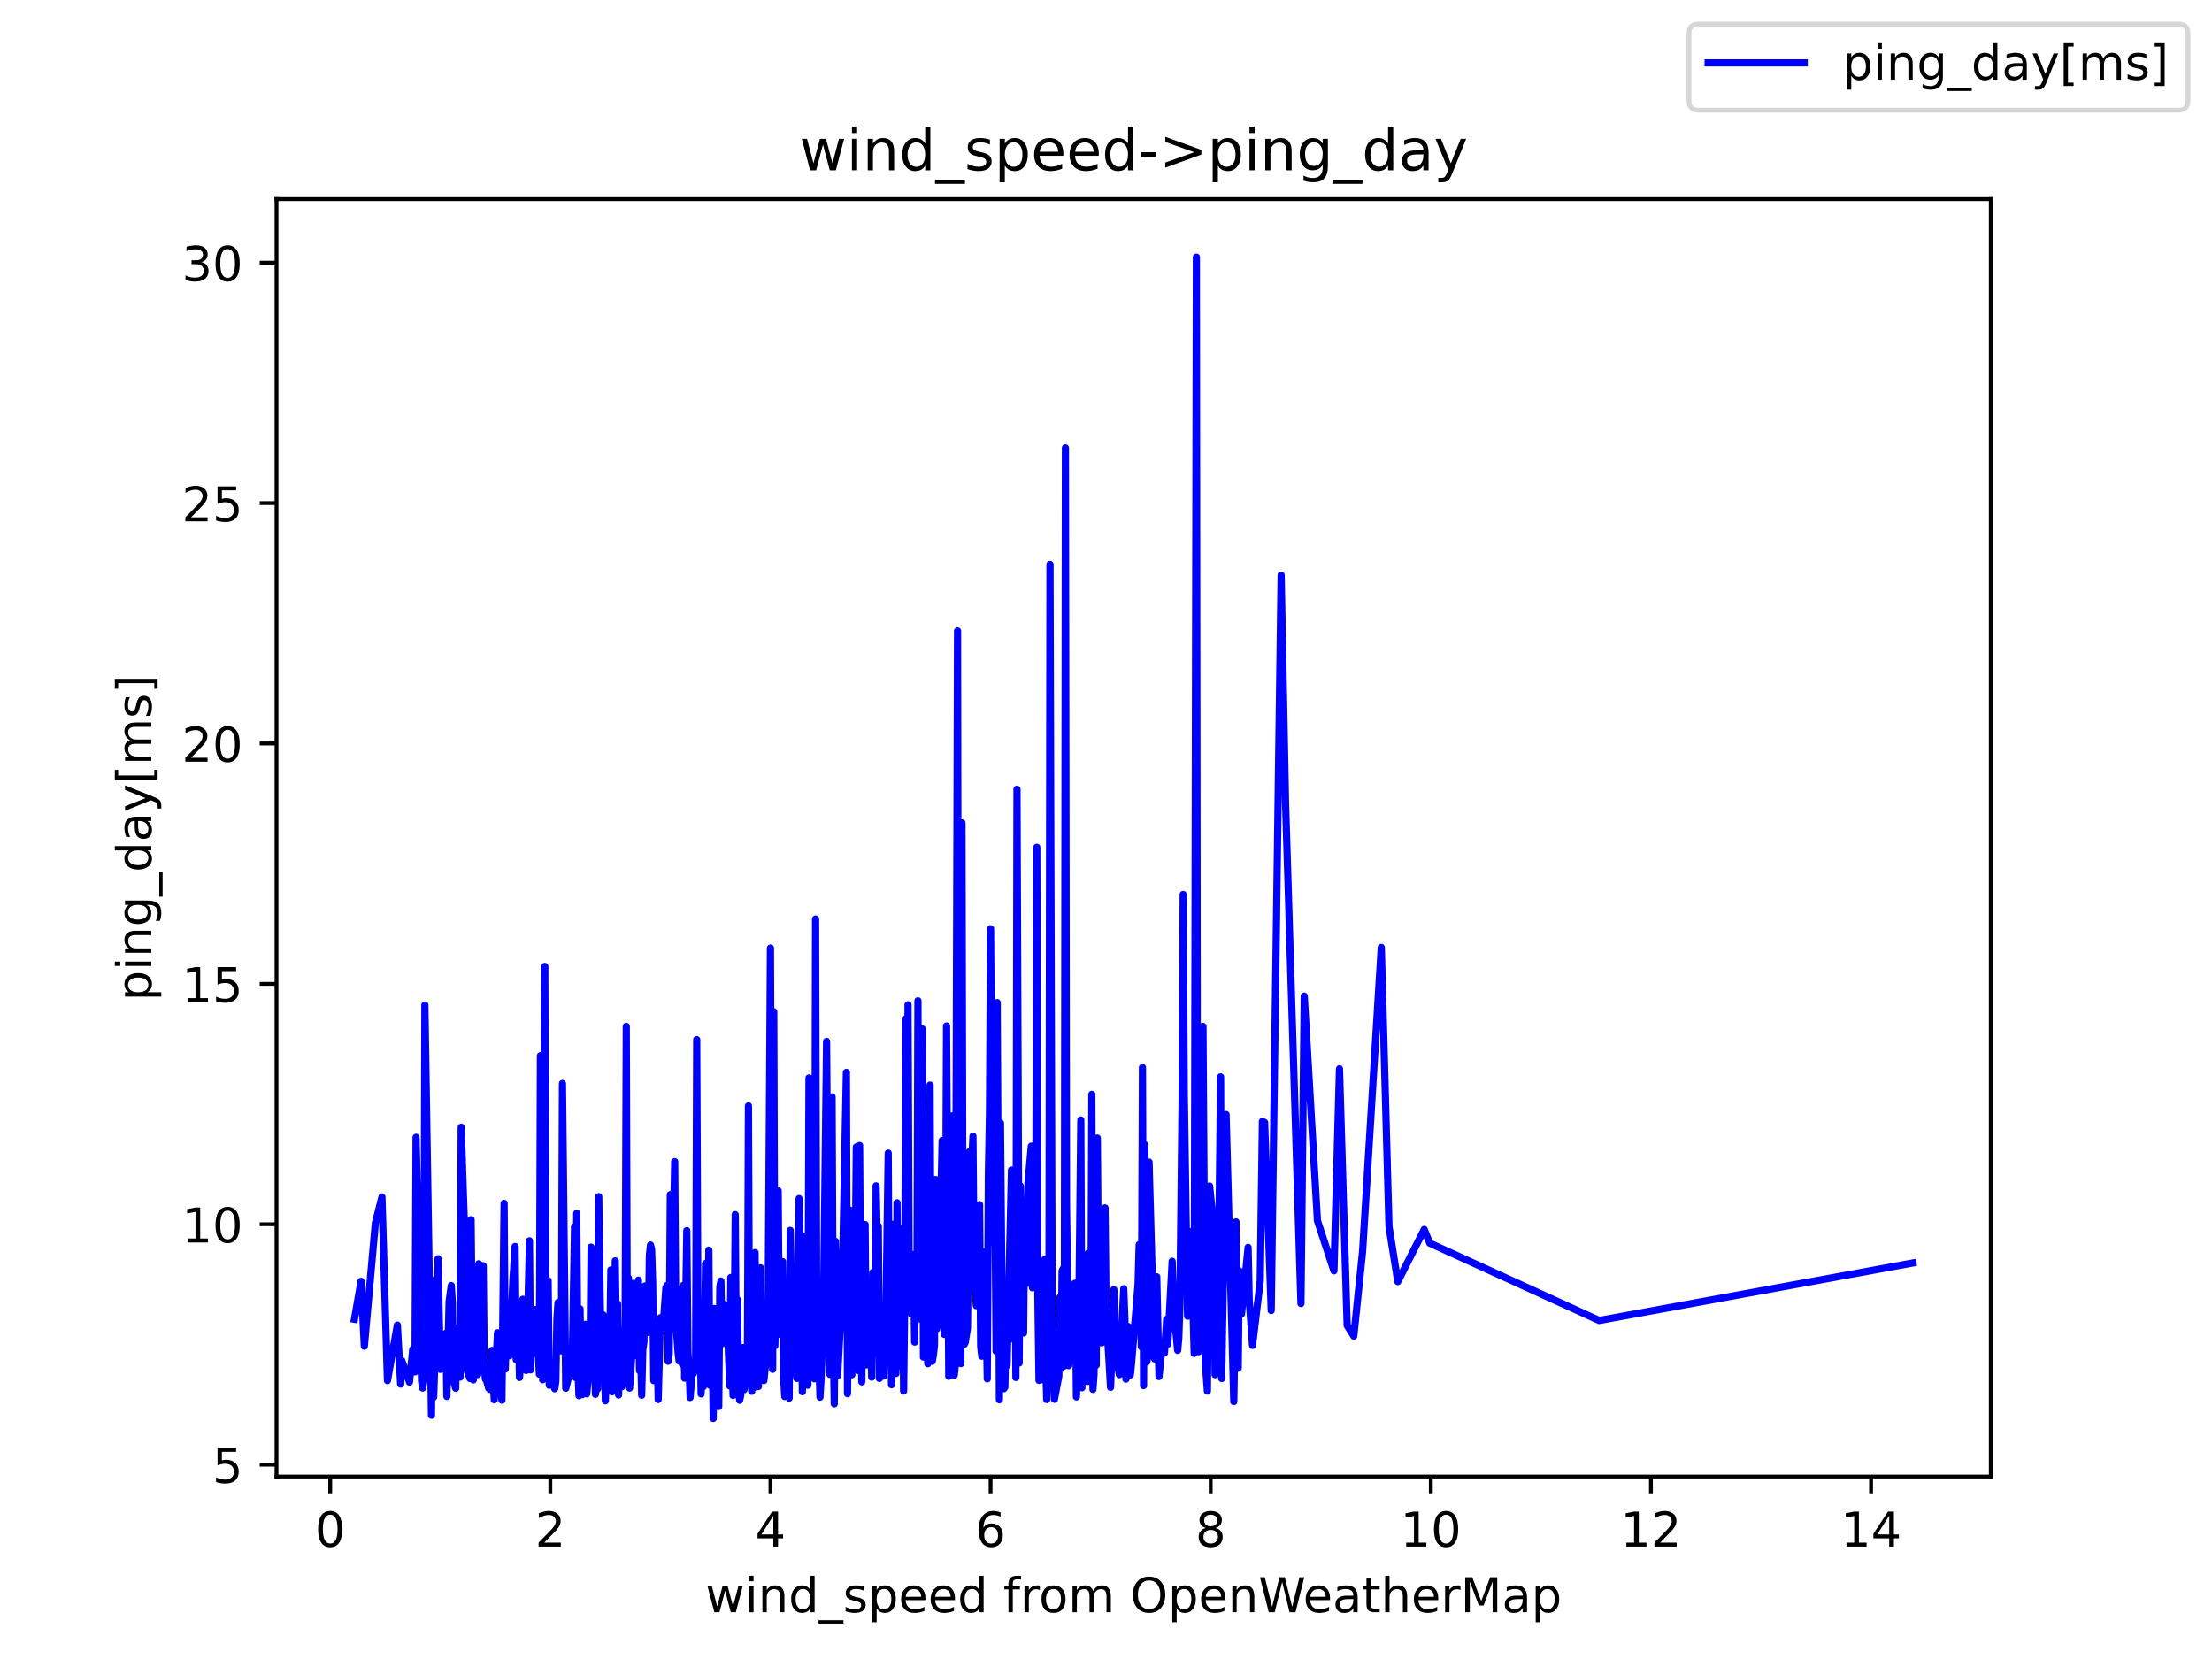 <?xml version="1.0" encoding="utf-8" standalone="no"?>
<!DOCTYPE svg PUBLIC "-//W3C//DTD SVG 1.1//EN"
  "http://www.w3.org/Graphics/SVG/1.1/DTD/svg11.dtd">
<!-- Created with matplotlib (https://matplotlib.org/) -->
<svg height="345.6pt" version="1.1" viewBox="0 0 460.8 345.6" width="460.8pt" xmlns="http://www.w3.org/2000/svg" xmlns:xlink="http://www.w3.org/1999/xlink">
 <defs>
  <style type="text/css">*{stroke-linecap:butt;stroke-linejoin:round;}</style>
 </defs>
 <g id="figure_1">
  <g id="patch_1">
   <path d="M 0 345.6 
L 460.8 345.6 
L 460.8 0 
L 0 0 
z
" style="fill:#ffffff;"/>
  </g>
  <g id="axes_1">
   <g id="patch_2">
    <path d="M 57.6 307.584 
L 414.72 307.584 
L 414.72 41.472 
L 57.6 41.472 
z
" style="fill:#ffffff;"/>
   </g>
   <g id="matplotlib.axis_1">
    <g id="xtick_1">
     <g id="line2d_1">
      <defs>
       <path d="M 0 0 
L 0 3.5 
" id="mfd8322f1b7" style="stroke:#000000;stroke-width:0.8;"/>
      </defs>
      <g>
       <use style="stroke:#000000;stroke-width:0.8;" x="68.789" xlink:href="#mfd8322f1b7" y="307.584"/>
      </g>
     </g>
     <g id="text_1">
      <!-- 0 -->
      <g transform="translate(65.607 322.182)scale(0.1 -0.1)">
       <defs>
        <path d="M 31.781 66.406 
Q 24.172 66.406 20.328 58.906 
Q 16.5 51.422 16.5 36.375 
Q 16.5 21.391 20.328 13.891 
Q 24.172 6.391 31.781 6.391 
Q 39.453 6.391 43.281 13.891 
Q 47.125 21.391 47.125 36.375 
Q 47.125 51.422 43.281 58.906 
Q 39.453 66.406 31.781 66.406 
z
M 31.781 74.219 
Q 44.047 74.219 50.516 64.516 
Q 56.984 54.828 56.984 36.375 
Q 56.984 17.969 50.516 8.266 
Q 44.047 -1.422 31.781 -1.422 
Q 19.531 -1.422 13.062 8.266 
Q 6.594 17.969 6.594 36.375 
Q 6.594 54.828 13.062 64.516 
Q 19.531 74.219 31.781 74.219 
z
" id="DejaVuSans-48"/>
       </defs>
       <use xlink:href="#DejaVuSans-48"/>
      </g>
     </g>
    </g>
    <g id="xtick_2">
     <g id="line2d_2">
      <g>
       <use style="stroke:#000000;stroke-width:0.8;" x="114.644" xlink:href="#mfd8322f1b7" y="307.584"/>
      </g>
     </g>
     <g id="text_2">
      <!-- 2 -->
      <g transform="translate(111.463 322.182)scale(0.1 -0.1)">
       <defs>
        <path d="M 19.188 8.297 
L 53.609 8.297 
L 53.609 0 
L 7.328 0 
L 7.328 8.297 
Q 12.938 14.109 22.625 23.891 
Q 32.328 33.688 34.812 36.531 
Q 39.547 41.844 41.422 45.531 
Q 43.312 49.219 43.312 52.781 
Q 43.312 58.594 39.234 62.25 
Q 35.156 65.922 28.609 65.922 
Q 23.969 65.922 18.812 64.312 
Q 13.672 62.703 7.812 59.422 
L 7.812 69.391 
Q 13.766 71.781 18.938 73 
Q 24.125 74.219 28.422 74.219 
Q 39.75 74.219 46.484 68.547 
Q 53.219 62.891 53.219 53.422 
Q 53.219 48.922 51.531 44.891 
Q 49.859 40.875 45.406 35.406 
Q 44.188 33.984 37.641 27.219 
Q 31.109 20.453 19.188 8.297 
z
" id="DejaVuSans-50"/>
       </defs>
       <use xlink:href="#DejaVuSans-50"/>
      </g>
     </g>
    </g>
    <g id="xtick_3">
     <g id="line2d_3">
      <g>
       <use style="stroke:#000000;stroke-width:0.8;" x="160.499" xlink:href="#mfd8322f1b7" y="307.584"/>
      </g>
     </g>
     <g id="text_3">
      <!-- 4 -->
      <g transform="translate(157.318 322.182)scale(0.1 -0.1)">
       <defs>
        <path d="M 37.797 64.312 
L 12.891 25.391 
L 37.797 25.391 
z
M 35.203 72.906 
L 47.609 72.906 
L 47.609 25.391 
L 58.016 25.391 
L 58.016 17.188 
L 47.609 17.188 
L 47.609 0 
L 37.797 0 
L 37.797 17.188 
L 4.891 17.188 
L 4.891 26.703 
z
" id="DejaVuSans-52"/>
       </defs>
       <use xlink:href="#DejaVuSans-52"/>
      </g>
     </g>
    </g>
    <g id="xtick_4">
     <g id="line2d_4">
      <g>
       <use style="stroke:#000000;stroke-width:0.8;" x="206.354" xlink:href="#mfd8322f1b7" y="307.584"/>
      </g>
     </g>
     <g id="text_4">
      <!-- 6 -->
      <g transform="translate(203.173 322.182)scale(0.1 -0.1)">
       <defs>
        <path d="M 33.016 40.375 
Q 26.375 40.375 22.484 35.828 
Q 18.609 31.297 18.609 23.391 
Q 18.609 15.531 22.484 10.953 
Q 26.375 6.391 33.016 6.391 
Q 39.656 6.391 43.531 10.953 
Q 47.406 15.531 47.406 23.391 
Q 47.406 31.297 43.531 35.828 
Q 39.656 40.375 33.016 40.375 
z
M 52.594 71.297 
L 52.594 62.312 
Q 48.875 64.062 45.094 64.984 
Q 41.312 65.922 37.594 65.922 
Q 27.828 65.922 22.672 59.328 
Q 17.531 52.734 16.797 39.406 
Q 19.672 43.656 24.016 45.922 
Q 28.375 48.188 33.594 48.188 
Q 44.578 48.188 50.953 41.516 
Q 57.328 34.859 57.328 23.391 
Q 57.328 12.156 50.688 5.359 
Q 44.047 -1.422 33.016 -1.422 
Q 20.359 -1.422 13.672 8.266 
Q 6.984 17.969 6.984 36.375 
Q 6.984 53.656 15.188 63.938 
Q 23.391 74.219 37.203 74.219 
Q 40.922 74.219 44.703 73.484 
Q 48.484 72.75 52.594 71.297 
z
" id="DejaVuSans-54"/>
       </defs>
       <use xlink:href="#DejaVuSans-54"/>
      </g>
     </g>
    </g>
    <g id="xtick_5">
     <g id="line2d_5">
      <g>
       <use style="stroke:#000000;stroke-width:0.8;" x="252.209" xlink:href="#mfd8322f1b7" y="307.584"/>
      </g>
     </g>
     <g id="text_5">
      <!-- 8 -->
      <g transform="translate(249.028 322.182)scale(0.1 -0.1)">
       <defs>
        <path d="M 31.781 34.625 
Q 24.75 34.625 20.719 30.859 
Q 16.703 27.094 16.703 20.516 
Q 16.703 13.922 20.719 10.156 
Q 24.75 6.391 31.781 6.391 
Q 38.812 6.391 42.859 10.172 
Q 46.922 13.969 46.922 20.516 
Q 46.922 27.094 42.891 30.859 
Q 38.875 34.625 31.781 34.625 
z
M 21.922 38.812 
Q 15.578 40.375 12.031 44.719 
Q 8.5 49.078 8.5 55.328 
Q 8.5 64.062 14.719 69.141 
Q 20.953 74.219 31.781 74.219 
Q 42.672 74.219 48.875 69.141 
Q 55.078 64.062 55.078 55.328 
Q 55.078 49.078 51.531 44.719 
Q 48 40.375 41.703 38.812 
Q 48.828 37.156 52.797 32.312 
Q 56.781 27.484 56.781 20.516 
Q 56.781 9.906 50.312 4.234 
Q 43.844 -1.422 31.781 -1.422 
Q 19.734 -1.422 13.25 4.234 
Q 6.781 9.906 6.781 20.516 
Q 6.781 27.484 10.781 32.312 
Q 14.797 37.156 21.922 38.812 
z
M 18.312 54.391 
Q 18.312 48.734 21.844 45.562 
Q 25.391 42.391 31.781 42.391 
Q 38.141 42.391 41.719 45.562 
Q 45.312 48.734 45.312 54.391 
Q 45.312 60.062 41.719 63.234 
Q 38.141 66.406 31.781 66.406 
Q 25.391 66.406 21.844 63.234 
Q 18.312 60.062 18.312 54.391 
z
" id="DejaVuSans-56"/>
       </defs>
       <use xlink:href="#DejaVuSans-56"/>
      </g>
     </g>
    </g>
    <g id="xtick_6">
     <g id="line2d_6">
      <g>
       <use style="stroke:#000000;stroke-width:0.8;" x="298.064" xlink:href="#mfd8322f1b7" y="307.584"/>
      </g>
     </g>
     <g id="text_6">
      <!-- 10 -->
      <g transform="translate(291.702 322.182)scale(0.1 -0.1)">
       <defs>
        <path d="M 12.406 8.297 
L 28.516 8.297 
L 28.516 63.922 
L 10.984 60.406 
L 10.984 69.391 
L 28.422 72.906 
L 38.281 72.906 
L 38.281 8.297 
L 54.391 8.297 
L 54.391 0 
L 12.406 0 
z
" id="DejaVuSans-49"/>
       </defs>
       <use xlink:href="#DejaVuSans-49"/>
       <use x="63.623" xlink:href="#DejaVuSans-48"/>
      </g>
     </g>
    </g>
    <g id="xtick_7">
     <g id="line2d_7">
      <g>
       <use style="stroke:#000000;stroke-width:0.8;" x="343.92" xlink:href="#mfd8322f1b7" y="307.584"/>
      </g>
     </g>
     <g id="text_7">
      <!-- 12 -->
      <g transform="translate(337.557 322.182)scale(0.1 -0.1)">
       <use xlink:href="#DejaVuSans-49"/>
       <use x="63.623" xlink:href="#DejaVuSans-50"/>
      </g>
     </g>
    </g>
    <g id="xtick_8">
     <g id="line2d_8">
      <g>
       <use style="stroke:#000000;stroke-width:0.8;" x="389.775" xlink:href="#mfd8322f1b7" y="307.584"/>
      </g>
     </g>
     <g id="text_8">
      <!-- 14 -->
      <g transform="translate(383.412 322.182)scale(0.1 -0.1)">
       <use xlink:href="#DejaVuSans-49"/>
       <use x="63.623" xlink:href="#DejaVuSans-52"/>
      </g>
     </g>
    </g>
    <g id="text_9">
     <!-- wind_speed from OpenWeatherMap -->
     <g transform="translate(146.962 335.861)scale(0.1 -0.1)">
      <defs>
       <path d="M 4.203 54.688 
L 13.188 54.688 
L 24.422 12.016 
L 35.594 54.688 
L 46.188 54.688 
L 57.422 12.016 
L 68.609 54.688 
L 77.594 54.688 
L 63.281 0 
L 52.688 0 
L 40.922 44.828 
L 29.109 0 
L 18.5 0 
z
" id="DejaVuSans-119"/>
       <path d="M 9.422 54.688 
L 18.406 54.688 
L 18.406 0 
L 9.422 0 
z
M 9.422 75.984 
L 18.406 75.984 
L 18.406 64.594 
L 9.422 64.594 
z
" id="DejaVuSans-105"/>
       <path d="M 54.891 33.016 
L 54.891 0 
L 45.906 0 
L 45.906 32.719 
Q 45.906 40.484 42.875 44.328 
Q 39.844 48.188 33.797 48.188 
Q 26.516 48.188 22.312 43.547 
Q 18.109 38.922 18.109 30.906 
L 18.109 0 
L 9.078 0 
L 9.078 54.688 
L 18.109 54.688 
L 18.109 46.188 
Q 21.344 51.125 25.703 53.562 
Q 30.078 56 35.797 56 
Q 45.219 56 50.047 50.172 
Q 54.891 44.344 54.891 33.016 
z
" id="DejaVuSans-110"/>
       <path d="M 45.406 46.391 
L 45.406 75.984 
L 54.391 75.984 
L 54.391 0 
L 45.406 0 
L 45.406 8.203 
Q 42.578 3.328 38.25 0.953 
Q 33.938 -1.422 27.875 -1.422 
Q 17.969 -1.422 11.734 6.484 
Q 5.516 14.406 5.516 27.297 
Q 5.516 40.188 11.734 48.094 
Q 17.969 56 27.875 56 
Q 33.938 56 38.25 53.625 
Q 42.578 51.266 45.406 46.391 
z
M 14.797 27.297 
Q 14.797 17.391 18.875 11.75 
Q 22.953 6.109 30.078 6.109 
Q 37.203 6.109 41.297 11.75 
Q 45.406 17.391 45.406 27.297 
Q 45.406 37.203 41.297 42.844 
Q 37.203 48.484 30.078 48.484 
Q 22.953 48.484 18.875 42.844 
Q 14.797 37.203 14.797 27.297 
z
" id="DejaVuSans-100"/>
       <path d="M 50.984 -16.609 
L 50.984 -23.578 
L -0.984 -23.578 
L -0.984 -16.609 
z
" id="DejaVuSans-95"/>
       <path d="M 44.281 53.078 
L 44.281 44.578 
Q 40.484 46.531 36.375 47.5 
Q 32.281 48.484 27.875 48.484 
Q 21.188 48.484 17.844 46.438 
Q 14.5 44.391 14.5 40.281 
Q 14.5 37.156 16.891 35.375 
Q 19.281 33.594 26.516 31.984 
L 29.594 31.297 
Q 39.156 29.25 43.188 25.516 
Q 47.219 21.781 47.219 15.094 
Q 47.219 7.469 41.188 3.016 
Q 35.156 -1.422 24.609 -1.422 
Q 20.219 -1.422 15.453 -0.562 
Q 10.688 0.297 5.422 2 
L 5.422 11.281 
Q 10.406 8.688 15.234 7.391 
Q 20.062 6.109 24.812 6.109 
Q 31.156 6.109 34.562 8.281 
Q 37.984 10.453 37.984 14.406 
Q 37.984 18.062 35.516 20.016 
Q 33.062 21.969 24.703 23.781 
L 21.578 24.516 
Q 13.234 26.266 9.516 29.906 
Q 5.812 33.547 5.812 39.891 
Q 5.812 47.609 11.281 51.797 
Q 16.75 56 26.812 56 
Q 31.781 56 36.172 55.266 
Q 40.578 54.547 44.281 53.078 
z
" id="DejaVuSans-115"/>
       <path d="M 18.109 8.203 
L 18.109 -20.797 
L 9.078 -20.797 
L 9.078 54.688 
L 18.109 54.688 
L 18.109 46.391 
Q 20.953 51.266 25.266 53.625 
Q 29.594 56 35.594 56 
Q 45.562 56 51.781 48.094 
Q 58.016 40.188 58.016 27.297 
Q 58.016 14.406 51.781 6.484 
Q 45.562 -1.422 35.594 -1.422 
Q 29.594 -1.422 25.266 0.953 
Q 20.953 3.328 18.109 8.203 
z
M 48.688 27.297 
Q 48.688 37.203 44.609 42.844 
Q 40.531 48.484 33.406 48.484 
Q 26.266 48.484 22.188 42.844 
Q 18.109 37.203 18.109 27.297 
Q 18.109 17.391 22.188 11.75 
Q 26.266 6.109 33.406 6.109 
Q 40.531 6.109 44.609 11.75 
Q 48.688 17.391 48.688 27.297 
z
" id="DejaVuSans-112"/>
       <path d="M 56.203 29.594 
L 56.203 25.203 
L 14.891 25.203 
Q 15.484 15.922 20.484 11.062 
Q 25.484 6.203 34.422 6.203 
Q 39.594 6.203 44.453 7.469 
Q 49.312 8.734 54.109 11.281 
L 54.109 2.781 
Q 49.266 0.734 44.188 -0.344 
Q 39.109 -1.422 33.891 -1.422 
Q 20.797 -1.422 13.156 6.188 
Q 5.516 13.812 5.516 26.812 
Q 5.516 40.234 12.766 48.109 
Q 20.016 56 32.328 56 
Q 43.359 56 49.781 48.891 
Q 56.203 41.797 56.203 29.594 
z
M 47.219 32.234 
Q 47.125 39.594 43.094 43.984 
Q 39.062 48.391 32.422 48.391 
Q 24.906 48.391 20.391 44.141 
Q 15.875 39.891 15.188 32.172 
z
" id="DejaVuSans-101"/>
       <path id="DejaVuSans-32"/>
       <path d="M 37.109 75.984 
L 37.109 68.5 
L 28.516 68.5 
Q 23.688 68.5 21.797 66.547 
Q 19.922 64.594 19.922 59.516 
L 19.922 54.688 
L 34.719 54.688 
L 34.719 47.703 
L 19.922 47.703 
L 19.922 0 
L 10.891 0 
L 10.891 47.703 
L 2.297 47.703 
L 2.297 54.688 
L 10.891 54.688 
L 10.891 58.5 
Q 10.891 67.625 15.141 71.797 
Q 19.391 75.984 28.609 75.984 
z
" id="DejaVuSans-102"/>
       <path d="M 41.109 46.297 
Q 39.594 47.172 37.812 47.578 
Q 36.031 48 33.891 48 
Q 26.266 48 22.188 43.047 
Q 18.109 38.094 18.109 28.812 
L 18.109 0 
L 9.078 0 
L 9.078 54.688 
L 18.109 54.688 
L 18.109 46.188 
Q 20.953 51.172 25.484 53.578 
Q 30.031 56 36.531 56 
Q 37.453 56 38.578 55.875 
Q 39.703 55.766 41.062 55.516 
z
" id="DejaVuSans-114"/>
       <path d="M 30.609 48.391 
Q 23.391 48.391 19.188 42.75 
Q 14.984 37.109 14.984 27.297 
Q 14.984 17.484 19.156 11.844 
Q 23.344 6.203 30.609 6.203 
Q 37.797 6.203 41.984 11.859 
Q 46.188 17.531 46.188 27.297 
Q 46.188 37.016 41.984 42.703 
Q 37.797 48.391 30.609 48.391 
z
M 30.609 56 
Q 42.328 56 49.016 48.375 
Q 55.719 40.766 55.719 27.297 
Q 55.719 13.875 49.016 6.219 
Q 42.328 -1.422 30.609 -1.422 
Q 18.844 -1.422 12.172 6.219 
Q 5.516 13.875 5.516 27.297 
Q 5.516 40.766 12.172 48.375 
Q 18.844 56 30.609 56 
z
" id="DejaVuSans-111"/>
       <path d="M 52 44.188 
Q 55.375 50.25 60.062 53.125 
Q 64.75 56 71.094 56 
Q 79.641 56 84.281 50.016 
Q 88.922 44.047 88.922 33.016 
L 88.922 0 
L 79.891 0 
L 79.891 32.719 
Q 79.891 40.578 77.094 44.375 
Q 74.312 48.188 68.609 48.188 
Q 61.625 48.188 57.562 43.547 
Q 53.516 38.922 53.516 30.906 
L 53.516 0 
L 44.484 0 
L 44.484 32.719 
Q 44.484 40.625 41.703 44.406 
Q 38.922 48.188 33.109 48.188 
Q 26.219 48.188 22.156 43.531 
Q 18.109 38.875 18.109 30.906 
L 18.109 0 
L 9.078 0 
L 9.078 54.688 
L 18.109 54.688 
L 18.109 46.188 
Q 21.188 51.219 25.484 53.609 
Q 29.781 56 35.688 56 
Q 41.656 56 45.828 52.969 
Q 50 49.953 52 44.188 
z
" id="DejaVuSans-109"/>
       <path d="M 39.406 66.219 
Q 28.656 66.219 22.328 58.203 
Q 16.016 50.203 16.016 36.375 
Q 16.016 22.609 22.328 14.594 
Q 28.656 6.594 39.406 6.594 
Q 50.141 6.594 56.422 14.594 
Q 62.703 22.609 62.703 36.375 
Q 62.703 50.203 56.422 58.203 
Q 50.141 66.219 39.406 66.219 
z
M 39.406 74.219 
Q 54.734 74.219 63.906 63.938 
Q 73.094 53.656 73.094 36.375 
Q 73.094 19.141 63.906 8.859 
Q 54.734 -1.422 39.406 -1.422 
Q 24.031 -1.422 14.812 8.828 
Q 5.609 19.094 5.609 36.375 
Q 5.609 53.656 14.812 63.938 
Q 24.031 74.219 39.406 74.219 
z
" id="DejaVuSans-79"/>
       <path d="M 3.328 72.906 
L 13.281 72.906 
L 28.609 11.281 
L 43.891 72.906 
L 54.984 72.906 
L 70.312 11.281 
L 85.594 72.906 
L 95.609 72.906 
L 77.297 0 
L 64.891 0 
L 49.516 63.281 
L 33.984 0 
L 21.578 0 
z
" id="DejaVuSans-87"/>
       <path d="M 34.281 27.484 
Q 23.391 27.484 19.188 25 
Q 14.984 22.516 14.984 16.5 
Q 14.984 11.719 18.141 8.906 
Q 21.297 6.109 26.703 6.109 
Q 34.188 6.109 38.703 11.406 
Q 43.219 16.703 43.219 25.484 
L 43.219 27.484 
z
M 52.203 31.203 
L 52.203 0 
L 43.219 0 
L 43.219 8.297 
Q 40.141 3.328 35.547 0.953 
Q 30.953 -1.422 24.312 -1.422 
Q 15.922 -1.422 10.953 3.297 
Q 6 8.016 6 15.922 
Q 6 25.141 12.172 29.828 
Q 18.359 34.516 30.609 34.516 
L 43.219 34.516 
L 43.219 35.406 
Q 43.219 41.609 39.141 45 
Q 35.062 48.391 27.688 48.391 
Q 23 48.391 18.547 47.266 
Q 14.109 46.141 10.016 43.891 
L 10.016 52.203 
Q 14.938 54.109 19.578 55.047 
Q 24.219 56 28.609 56 
Q 40.484 56 46.344 49.844 
Q 52.203 43.703 52.203 31.203 
z
" id="DejaVuSans-97"/>
       <path d="M 18.312 70.219 
L 18.312 54.688 
L 36.812 54.688 
L 36.812 47.703 
L 18.312 47.703 
L 18.312 18.016 
Q 18.312 11.328 20.141 9.422 
Q 21.969 7.516 27.594 7.516 
L 36.812 7.516 
L 36.812 0 
L 27.594 0 
Q 17.188 0 13.234 3.875 
Q 9.281 7.766 9.281 18.016 
L 9.281 47.703 
L 2.688 47.703 
L 2.688 54.688 
L 9.281 54.688 
L 9.281 70.219 
z
" id="DejaVuSans-116"/>
       <path d="M 54.891 33.016 
L 54.891 0 
L 45.906 0 
L 45.906 32.719 
Q 45.906 40.484 42.875 44.328 
Q 39.844 48.188 33.797 48.188 
Q 26.516 48.188 22.312 43.547 
Q 18.109 38.922 18.109 30.906 
L 18.109 0 
L 9.078 0 
L 9.078 75.984 
L 18.109 75.984 
L 18.109 46.188 
Q 21.344 51.125 25.703 53.562 
Q 30.078 56 35.797 56 
Q 45.219 56 50.047 50.172 
Q 54.891 44.344 54.891 33.016 
z
" id="DejaVuSans-104"/>
       <path d="M 9.812 72.906 
L 24.516 72.906 
L 43.109 23.297 
L 61.812 72.906 
L 76.516 72.906 
L 76.516 0 
L 66.891 0 
L 66.891 64.016 
L 48.094 14.016 
L 38.188 14.016 
L 19.391 64.016 
L 19.391 0 
L 9.812 0 
z
" id="DejaVuSans-77"/>
      </defs>
      <use xlink:href="#DejaVuSans-119"/>
      <use x="81.787" xlink:href="#DejaVuSans-105"/>
      <use x="109.57" xlink:href="#DejaVuSans-110"/>
      <use x="172.949" xlink:href="#DejaVuSans-100"/>
      <use x="236.426" xlink:href="#DejaVuSans-95"/>
      <use x="286.426" xlink:href="#DejaVuSans-115"/>
      <use x="338.525" xlink:href="#DejaVuSans-112"/>
      <use x="402.002" xlink:href="#DejaVuSans-101"/>
      <use x="463.525" xlink:href="#DejaVuSans-101"/>
      <use x="525.049" xlink:href="#DejaVuSans-100"/>
      <use x="588.525" xlink:href="#DejaVuSans-32"/>
      <use x="620.312" xlink:href="#DejaVuSans-102"/>
      <use x="655.518" xlink:href="#DejaVuSans-114"/>
      <use x="694.381" xlink:href="#DejaVuSans-111"/>
      <use x="755.562" xlink:href="#DejaVuSans-109"/>
      <use x="852.975" xlink:href="#DejaVuSans-32"/>
      <use x="884.762" xlink:href="#DejaVuSans-79"/>
      <use x="963.473" xlink:href="#DejaVuSans-112"/>
      <use x="1026.949" xlink:href="#DejaVuSans-101"/>
      <use x="1088.473" xlink:href="#DejaVuSans-110"/>
      <use x="1151.852" xlink:href="#DejaVuSans-87"/>
      <use x="1244.854" xlink:href="#DejaVuSans-101"/>
      <use x="1306.377" xlink:href="#DejaVuSans-97"/>
      <use x="1367.656" xlink:href="#DejaVuSans-116"/>
      <use x="1406.865" xlink:href="#DejaVuSans-104"/>
      <use x="1470.244" xlink:href="#DejaVuSans-101"/>
      <use x="1531.768" xlink:href="#DejaVuSans-114"/>
      <use x="1572.881" xlink:href="#DejaVuSans-77"/>
      <use x="1659.16" xlink:href="#DejaVuSans-97"/>
      <use x="1720.439" xlink:href="#DejaVuSans-112"/>
     </g>
    </g>
   </g>
   <g id="matplotlib.axis_2">
    <g id="ytick_1">
     <g id="line2d_9">
      <defs>
       <path d="M 0 0 
L -3.5 0 
" id="m345a7d97a6" style="stroke:#000000;stroke-width:0.8;"/>
      </defs>
      <g>
       <use style="stroke:#000000;stroke-width:0.8;" x="57.6" xlink:href="#m345a7d97a6" y="305.111"/>
      </g>
     </g>
     <g id="text_10">
      <!-- 5 -->
      <g transform="translate(44.237 308.91)scale(0.1 -0.1)">
       <defs>
        <path d="M 10.797 72.906 
L 49.516 72.906 
L 49.516 64.594 
L 19.828 64.594 
L 19.828 46.734 
Q 21.969 47.469 24.109 47.828 
Q 26.266 48.188 28.422 48.188 
Q 40.625 48.188 47.75 41.5 
Q 54.891 34.812 54.891 23.391 
Q 54.891 11.625 47.562 5.094 
Q 40.234 -1.422 26.906 -1.422 
Q 22.312 -1.422 17.547 -0.641 
Q 12.797 0.141 7.719 1.703 
L 7.719 11.625 
Q 12.109 9.234 16.797 8.062 
Q 21.484 6.891 26.703 6.891 
Q 35.156 6.891 40.078 11.328 
Q 45.016 15.766 45.016 23.391 
Q 45.016 31 40.078 35.438 
Q 35.156 39.891 26.703 39.891 
Q 22.75 39.891 18.812 39.016 
Q 14.891 38.141 10.797 36.281 
z
" id="DejaVuSans-53"/>
       </defs>
       <use xlink:href="#DejaVuSans-53"/>
      </g>
     </g>
    </g>
    <g id="ytick_2">
     <g id="line2d_10">
      <g>
       <use style="stroke:#000000;stroke-width:0.8;" x="57.6" xlink:href="#m345a7d97a6" y="255.034"/>
      </g>
     </g>
     <g id="text_11">
      <!-- 10 -->
      <g transform="translate(37.875 258.833)scale(0.1 -0.1)">
       <use xlink:href="#DejaVuSans-49"/>
       <use x="63.623" xlink:href="#DejaVuSans-48"/>
      </g>
     </g>
    </g>
    <g id="ytick_3">
     <g id="line2d_11">
      <g>
       <use style="stroke:#000000;stroke-width:0.8;" x="57.6" xlink:href="#m345a7d97a6" y="204.956"/>
      </g>
     </g>
     <g id="text_12">
      <!-- 15 -->
      <g transform="translate(37.875 208.755)scale(0.1 -0.1)">
       <use xlink:href="#DejaVuSans-49"/>
       <use x="63.623" xlink:href="#DejaVuSans-53"/>
      </g>
     </g>
    </g>
    <g id="ytick_4">
     <g id="line2d_12">
      <g>
       <use style="stroke:#000000;stroke-width:0.8;" x="57.6" xlink:href="#m345a7d97a6" y="154.878"/>
      </g>
     </g>
     <g id="text_13">
      <!-- 20 -->
      <g transform="translate(37.875 158.678)scale(0.1 -0.1)">
       <use xlink:href="#DejaVuSans-50"/>
       <use x="63.623" xlink:href="#DejaVuSans-48"/>
      </g>
     </g>
    </g>
    <g id="ytick_5">
     <g id="line2d_13">
      <g>
       <use style="stroke:#000000;stroke-width:0.8;" x="57.6" xlink:href="#m345a7d97a6" y="104.801"/>
      </g>
     </g>
     <g id="text_14">
      <!-- 25 -->
      <g transform="translate(37.875 108.6)scale(0.1 -0.1)">
       <use xlink:href="#DejaVuSans-50"/>
       <use x="63.623" xlink:href="#DejaVuSans-53"/>
      </g>
     </g>
    </g>
    <g id="ytick_6">
     <g id="line2d_14">
      <g>
       <use style="stroke:#000000;stroke-width:0.8;" x="57.6" xlink:href="#m345a7d97a6" y="54.723"/>
      </g>
     </g>
     <g id="text_15">
      <!-- 30 -->
      <g transform="translate(37.875 58.522)scale(0.1 -0.1)">
       <defs>
        <path d="M 40.578 39.312 
Q 47.656 37.797 51.625 33 
Q 55.609 28.219 55.609 21.188 
Q 55.609 10.406 48.188 4.484 
Q 40.766 -1.422 27.094 -1.422 
Q 22.516 -1.422 17.656 -0.516 
Q 12.797 0.391 7.625 2.203 
L 7.625 11.719 
Q 11.719 9.328 16.594 8.109 
Q 21.484 6.891 26.812 6.891 
Q 36.078 6.891 40.938 10.547 
Q 45.797 14.203 45.797 21.188 
Q 45.797 27.641 41.281 31.266 
Q 36.766 34.906 28.719 34.906 
L 20.219 34.906 
L 20.219 43.016 
L 29.109 43.016 
Q 36.375 43.016 40.234 45.922 
Q 44.094 48.828 44.094 54.297 
Q 44.094 59.906 40.109 62.906 
Q 36.141 65.922 28.719 65.922 
Q 24.656 65.922 20.016 65.031 
Q 15.375 64.156 9.812 62.312 
L 9.812 71.094 
Q 15.438 72.656 20.344 73.438 
Q 25.25 74.219 29.594 74.219 
Q 40.828 74.219 47.359 69.109 
Q 53.906 64.016 53.906 55.328 
Q 53.906 49.266 50.438 45.094 
Q 46.969 40.922 40.578 39.312 
z
" id="DejaVuSans-51"/>
       </defs>
       <use xlink:href="#DejaVuSans-51"/>
       <use x="63.623" xlink:href="#DejaVuSans-48"/>
      </g>
     </g>
    </g>
    <g id="text_16">
     <!-- ping_day[ms] -->
     <g transform="translate(31.517 208.508)rotate(-90)scale(0.1 -0.1)">
      <defs>
       <path d="M 45.406 27.984 
Q 45.406 37.75 41.375 43.109 
Q 37.359 48.484 30.078 48.484 
Q 22.859 48.484 18.828 43.109 
Q 14.797 37.75 14.797 27.984 
Q 14.797 18.266 18.828 12.891 
Q 22.859 7.516 30.078 7.516 
Q 37.359 7.516 41.375 12.891 
Q 45.406 18.266 45.406 27.984 
z
M 54.391 6.781 
Q 54.391 -7.172 48.188 -13.984 
Q 42 -20.797 29.203 -20.797 
Q 24.469 -20.797 20.266 -20.094 
Q 16.062 -19.391 12.109 -17.922 
L 12.109 -9.188 
Q 16.062 -11.328 19.922 -12.344 
Q 23.781 -13.375 27.781 -13.375 
Q 36.625 -13.375 41.016 -8.766 
Q 45.406 -4.156 45.406 5.172 
L 45.406 9.625 
Q 42.625 4.781 38.281 2.391 
Q 33.938 0 27.875 0 
Q 17.828 0 11.672 7.656 
Q 5.516 15.328 5.516 27.984 
Q 5.516 40.672 11.672 48.328 
Q 17.828 56 27.875 56 
Q 33.938 56 38.281 53.609 
Q 42.625 51.219 45.406 46.391 
L 45.406 54.688 
L 54.391 54.688 
z
" id="DejaVuSans-103"/>
       <path d="M 32.172 -5.078 
Q 28.375 -14.844 24.75 -17.812 
Q 21.141 -20.797 15.094 -20.797 
L 7.906 -20.797 
L 7.906 -13.281 
L 13.188 -13.281 
Q 16.891 -13.281 18.938 -11.516 
Q 21 -9.766 23.484 -3.219 
L 25.094 0.875 
L 2.984 54.688 
L 12.5 54.688 
L 29.594 11.922 
L 46.688 54.688 
L 56.203 54.688 
z
" id="DejaVuSans-121"/>
       <path d="M 8.594 75.984 
L 29.297 75.984 
L 29.297 69 
L 17.578 69 
L 17.578 -6.203 
L 29.297 -6.203 
L 29.297 -13.188 
L 8.594 -13.188 
z
" id="DejaVuSans-91"/>
       <path d="M 30.422 75.984 
L 30.422 -13.188 
L 9.719 -13.188 
L 9.719 -6.203 
L 21.391 -6.203 
L 21.391 69 
L 9.719 69 
L 9.719 75.984 
z
" id="DejaVuSans-93"/>
      </defs>
      <use xlink:href="#DejaVuSans-112"/>
      <use x="63.477" xlink:href="#DejaVuSans-105"/>
      <use x="91.26" xlink:href="#DejaVuSans-110"/>
      <use x="154.639" xlink:href="#DejaVuSans-103"/>
      <use x="218.115" xlink:href="#DejaVuSans-95"/>
      <use x="268.115" xlink:href="#DejaVuSans-100"/>
      <use x="331.592" xlink:href="#DejaVuSans-97"/>
      <use x="392.871" xlink:href="#DejaVuSans-121"/>
      <use x="452.051" xlink:href="#DejaVuSans-91"/>
      <use x="491.064" xlink:href="#DejaVuSans-109"/>
      <use x="588.477" xlink:href="#DejaVuSans-115"/>
      <use x="640.576" xlink:href="#DejaVuSans-93"/>
     </g>
    </g>
   </g>
   <g id="line2d_15">
    <path clip-path="url(#pebc856face)" d="M 73.833 274.819 
L 75.208 266.918 
L 75.896 280.455 
L 78.189 254.813 
L 79.565 249.342 
L 80.711 287.604 
L 82.774 276.04 
L 83.462 288.336 
L 83.692 283.428 
L 85.297 287.927 
L 85.984 281.073 
L 86.443 285.79 
L 86.672 236.926 
L 87.819 287.775 
L 88.048 289.159 
L 88.277 287.666 
L 88.506 209.365 
L 89.882 294.821 
L 90.111 266.738 
L 90.341 291.036 
L 91.258 262.213 
L 91.716 285.267 
L 91.946 285.142 
L 92.863 277.76 
L 93.092 290.913 
L 93.55 271.145 
L 94.009 267.811 
L 94.238 271.618 
L 94.468 287.499 
L 94.926 289.208 
L 95.155 276.756 
L 95.614 286.067 
L 95.843 286.883 
L 96.072 234.822 
L 96.99 262.669 
L 97.219 285.259 
L 97.907 287.177 
L 98.136 254.082 
L 98.365 277.519 
L 98.595 287.461 
L 99.053 276.325 
L 99.512 286.341 
L 99.741 263.266 
L 100.199 272.449 
L 100.658 263.669 
L 100.887 284.737 
L 101.117 287.282 
L 101.346 287.581 
L 101.804 289.221 
L 102.263 289.52 
L 102.492 281.31 
L 102.951 291.6 
L 103.639 277.639 
L 103.868 285.26 
L 104.556 291.688 
L 105.014 250.681 
L 105.244 285.204 
L 105.473 279.261 
L 106.161 282.408 
L 106.848 266.596 
L 107.307 259.673 
L 107.536 283.268 
L 107.995 277.974 
L 108.224 286.955 
L 108.453 283.808 
L 108.683 285.274 
L 108.912 270.658 
L 109.37 277.192 
L 109.6 285.496 
L 109.829 279.703 
L 110.288 258.484 
L 110.517 285.377 
L 110.746 273.125 
L 110.975 282.096 
L 111.663 272.787 
L 112.351 286.269 
L 112.58 219.917 
L 113.039 287.426 
L 113.497 201.319 
L 113.727 285.135 
L 113.956 284.399 
L 114.185 266.775 
L 114.415 288.581 
L 114.644 283.731 
L 115.561 289.305 
L 115.79 287.703 
L 116.019 274.655 
L 116.249 271.337 
L 116.478 281.192 
L 116.707 273.839 
L 116.937 281.415 
L 117.166 225.714 
L 117.854 289.218 
L 119 284.812 
L 119.229 282.559 
L 119.688 255.582 
L 119.917 286.975 
L 120.146 252.758 
L 120.376 284.484 
L 120.605 290.749 
L 120.834 272.658 
L 121.064 287.309 
L 121.293 290.534 
L 121.522 286.11 
L 121.751 286.633 
L 121.981 275.878 
L 122.21 290.366 
L 122.668 286.194 
L 122.898 285.661 
L 123.127 259.799 
L 123.586 275.852 
L 123.815 278.896 
L 124.044 290.459 
L 124.273 288.613 
L 124.503 289.319 
L 124.732 249.283 
L 125.191 282.485 
L 125.42 273.827 
L 125.649 273.926 
L 126.108 291.81 
L 126.337 282.815 
L 126.566 285.6 
L 127.025 280.132 
L 127.254 264.556 
L 127.483 289.956 
L 127.713 272.425 
L 127.942 277.532 
L 128.171 262.654 
L 128.4 278.871 
L 128.63 271.588 
L 128.859 290.605 
L 129.088 280.466 
L 129.317 280.234 
L 129.547 288.883 
L 130.005 286.396 
L 130.235 275.16 
L 130.464 213.803 
L 130.693 283.297 
L 130.922 266.241 
L 131.152 289.168 
L 131.61 282.315 
L 131.84 267.358 
L 132.298 281.344 
L 132.757 282.462 
L 132.986 266.674 
L 133.215 285.528 
L 133.444 280.44 
L 133.674 290.653 
L 133.903 281.211 
L 134.132 279.625 
L 134.362 267.89 
L 134.591 277.521 
L 135.049 277.566 
L 135.279 261.49 
L 135.508 259.362 
L 135.737 260.221 
L 135.966 267.563 
L 136.196 287.612 
L 136.425 283.933 
L 136.884 280.384 
L 137.113 291.552 
L 137.571 274.506 
L 137.801 276.958 
L 138.259 274.529 
L 138.718 268.256 
L 138.947 267.776 
L 139.176 283.58 
L 139.406 282.036 
L 139.635 248.862 
L 139.864 267.092 
L 140.093 265.928 
L 140.552 241.984 
L 140.781 274.983 
L 141.24 281.639 
L 141.469 283.535 
L 141.698 268.552 
L 141.928 280.179 
L 142.157 284.229 
L 142.386 267.753 
L 142.615 287.094 
L 143.074 256.361 
L 143.303 281.61 
L 143.533 284.793 
L 143.762 291.125 
L 144.22 285.24 
L 144.45 286.145 
L 144.908 284.354 
L 145.138 216.572 
L 145.367 270.146 
L 145.596 281.183 
L 145.825 275.11 
L 146.055 290.376 
L 146.284 283.8 
L 146.513 288.875 
L 146.742 282.132 
L 146.972 263.224 
L 147.201 286.104 
L 147.43 282.586 
L 147.66 260.423 
L 147.889 288.585 
L 148.118 286.733 
L 148.347 279.519 
L 148.577 295.488 
L 148.806 272.581 
L 149.035 291.514 
L 149.264 288.287 
L 149.494 286.77 
L 149.723 293.01 
L 149.952 268.075 
L 150.182 266.865 
L 150.411 279.945 
L 150.64 277.555 
L 150.869 271.74 
L 151.099 274.23 
L 151.557 276.955 
L 152.016 288.705 
L 152.245 266.122 
L 152.704 290.694 
L 152.933 280.506 
L 153.162 253.029 
L 153.391 284.63 
L 153.621 270.734 
L 153.85 289.097 
L 154.079 291.702 
L 154.309 290.632 
L 154.767 280.731 
L 154.996 289.496 
L 155.226 281.569 
L 155.455 282.52 
L 155.684 288.231 
L 155.913 230.377 
L 156.143 283.923 
L 156.601 289.833 
L 156.831 280 
L 157.06 289.059 
L 157.289 260.933 
L 157.518 284.885 
L 157.748 274.424 
L 157.977 288.845 
L 158.436 264.105 
L 158.665 286.968 
L 158.894 283.672 
L 159.123 287.606 
L 159.582 283.368 
L 159.811 283.677 
L 160.04 268.626 
L 160.499 197.495 
L 160.728 255.754 
L 160.958 285.257 
L 161.187 210.759 
L 161.416 280.361 
L 161.645 269.83 
L 161.875 276.645 
L 162.104 248.067 
L 162.333 276.965 
L 162.562 277.985 
L 162.792 277.682 
L 163.021 262.802 
L 163.25 287.079 
L 163.48 290.926 
L 163.709 274.091 
L 163.938 273.501 
L 164.167 285.231 
L 164.397 291.255 
L 164.626 256.312 
L 165.084 277.864 
L 165.314 282.01 
L 166.002 287.145 
L 166.46 249.686 
L 167.148 289.926 
L 167.377 257.507 
L 167.607 282.491 
L 167.836 269.338 
L 168.065 284.382 
L 168.294 288.58 
L 168.524 224.556 
L 168.753 233.434 
L 169.211 286.045 
L 169.67 287.239 
L 169.899 191.445 
L 170.129 273.084 
L 170.587 282.787 
L 170.816 291.061 
L 171.046 287.173 
L 171.504 275.941 
L 172.192 216.944 
L 172.651 280.486 
L 172.88 286.314 
L 173.109 279.649 
L 173.338 228.506 
L 173.568 279.307 
L 173.797 292.449 
L 174.026 258.596 
L 174.256 268.06 
L 174.485 286.603 
L 175.402 269.601 
L 176.319 223.398 
L 176.548 290.328 
L 177.007 252.07 
L 177.465 286.382 
L 177.924 264.568 
L 178.153 264.974 
L 178.382 238.937 
L 178.841 285.509 
L 179.07 238.619 
L 179.3 274.706 
L 179.529 287.866 
L 179.758 268.165 
L 179.987 274.042 
L 180.217 255.095 
L 180.446 284.339 
L 180.905 272.529 
L 181.134 269.828 
L 181.592 286.894 
L 181.822 265.081 
L 182.051 267.436 
L 182.28 282.01 
L 182.509 247.039 
L 182.739 258.183 
L 182.968 255.415 
L 183.197 287.152 
L 183.885 273.947 
L 184.114 286.662 
L 184.573 272.54 
L 185.031 240.206 
L 185.261 283.326 
L 185.49 266.413 
L 185.719 288.47 
L 185.949 257.478 
L 186.178 255.014 
L 186.407 266.764 
L 186.636 286.136 
L 186.866 250.563 
L 187.095 281.394 
L 187.324 284.514 
L 187.554 255.894 
L 187.783 284.336 
L 188.012 264.98 
L 188.241 289.776 
L 188.471 270.5 
L 188.7 212.228 
L 188.929 248.183 
L 189.158 209.315 
L 189.388 264.242 
L 189.846 273.703 
L 190.076 261.331 
L 190.305 262.019 
L 190.534 279.586 
L 190.763 261.847 
L 190.993 274.963 
L 191.222 208.483 
L 191.451 274.016 
L 192.139 214.363 
L 192.368 282.702 
L 192.598 272.504 
L 193.285 284.089 
L 193.515 270.575 
L 193.744 226.043 
L 193.973 276.22 
L 194.203 283.581 
L 194.432 282.355 
L 194.661 280.318 
L 194.89 245.714 
L 195.12 276.846 
L 195.349 273.038 
L 195.807 259.243 
L 196.266 237.594 
L 196.495 274.189 
L 196.725 277.984 
L 196.954 264.083 
L 197.183 213.728 
L 197.642 286.713 
L 198.329 232.464 
L 198.788 286.495 
L 199.017 284.312 
L 199.476 131.434 
L 199.705 280.91 
L 199.934 254.218 
L 200.164 284.069 
L 200.393 171.421 
L 200.622 273.68 
L 200.852 280.067 
L 201.081 279.639 
L 201.539 276.636 
L 201.998 239.86 
L 202.456 241.627 
L 202.686 236.693 
L 202.915 264.649 
L 203.374 271.992 
L 203.603 262.187 
L 203.832 268.348 
L 204.061 250.95 
L 204.291 280.47 
L 204.52 282.522 
L 204.978 260.827 
L 205.437 273.777 
L 205.666 287.239 
L 205.896 244.803 
L 206.125 231.585 
L 206.354 193.479 
L 206.813 258.812 
L 207.271 249.412 
L 207.501 281.485 
L 207.73 208.853 
L 208.188 291.599 
L 208.418 233.93 
L 208.876 286.863 
L 209.105 289.298 
L 209.335 288.985 
L 209.564 276.773 
L 209.793 284.432 
L 210.71 243.747 
L 210.94 270.433 
L 211.169 279.032 
L 211.398 249.997 
L 211.627 286.959 
L 211.857 164.412 
L 212.315 283.935 
L 212.545 247.043 
L 212.774 271.27 
L 213.232 277.692 
L 213.462 251.994 
L 213.691 267.437 
L 214.15 246.471 
L 214.837 238.768 
L 215.067 268.276 
L 215.525 247.643 
L 215.754 260.092 
L 215.984 176.507 
L 216.213 270.579 
L 216.442 287.557 
L 216.901 287.432 
L 217.359 284.675 
L 217.589 262.413 
L 217.818 283.22 
L 218.047 291.555 
L 218.506 276.206 
L 218.735 117.567 
L 219.194 276.792 
L 219.652 291.503 
L 220.569 286.694 
L 220.799 270.273 
L 221.028 285.09 
L 221.257 264.704 
L 221.486 264.296 
L 221.716 284.561 
L 221.945 93.285 
L 222.174 250.816 
L 222.633 284.479 
L 222.862 281.415 
L 223.321 278.144 
L 223.55 280.9 
L 223.779 267.423 
L 224.008 267.309 
L 224.238 291.003 
L 224.696 277.355 
L 225.155 233.31 
L 225.384 289.096 
L 225.613 265.141 
L 225.843 267.027 
L 226.301 261.562 
L 226.53 287.799 
L 226.76 260.971 
L 227.218 286.547 
L 227.448 227.983 
L 227.677 289.435 
L 227.906 286.2 
L 228.135 250.246 
L 228.365 284.4 
L 228.594 237.084 
L 228.823 266.116 
L 229.511 279.744 
L 229.74 255.73 
L 230.199 251.625 
L 230.428 273.245 
L 231.345 289.015 
L 231.574 283.483 
L 232.033 268.649 
L 232.492 283.952 
L 232.95 285.042 
L 233.179 286.366 
L 234.097 268.468 
L 234.326 274.721 
L 234.555 287.295 
L 235.014 276.334 
L 235.472 286.417 
L 235.701 284.208 
L 237.077 267.51 
L 237.306 259.291 
L 237.765 280.559 
L 237.994 222.369 
L 238.223 288.654 
L 238.453 238.425 
L 238.911 283.699 
L 239.141 282.049 
L 239.37 242.084 
L 240.516 283.085 
L 240.975 265.988 
L 241.433 286.761 
L 242.121 280.304 
L 242.58 281.831 
L 243.038 274.844 
L 243.268 280.015 
L 244.185 262.744 
L 244.643 276.867 
L 244.872 276.55 
L 245.331 281.309 
L 245.56 278.779 
L 245.79 272.243 
L 246.248 229.444 
L 246.477 186.335 
L 246.707 227.93 
L 247.395 274.19 
L 248.082 256.549 
L 248.77 281.943 
L 249.229 53.568 
L 249.458 271.002 
L 249.687 281.582 
L 250.375 257.094 
L 250.604 213.819 
L 251.063 283.593 
L 251.521 289.794 
L 251.98 247.066 
L 252.897 255.967 
L 253.126 286.366 
L 253.814 265.543 
L 254.273 224.342 
L 254.502 287.17 
L 255.419 232.172 
L 257.024 291.973 
L 257.253 277.781 
L 257.483 254.543 
L 257.941 285.016 
L 258.17 264.762 
L 258.629 273.731 
L 260.005 259.85 
L 260.234 270.819 
L 260.922 280.267 
L 262.527 266.85 
L 262.985 233.6 
L 263.444 233.833 
L 264.819 273.004 
L 266.883 119.827 
L 267.8 167.071 
L 271.01 271.543 
L 271.698 207.507 
L 274.449 254.295 
L 277.888 264.738 
L 279.035 222.65 
L 280.64 276.115 
L 282.015 278.326 
L 283.849 260.722 
L 287.747 197.361 
L 289.352 255.5 
L 291.186 266.983 
L 296.689 256.119 
L 297.835 258.966 
L 333.144 275.081 
L 398.487 263.102 
L 398.487 263.102 
" style="fill:none;stroke:#0000ff;stroke-linecap:square;stroke-width:1.5;"/>
   </g>
   <g id="patch_3">
    <path d="M 57.6 307.584 
L 57.6 41.472 
" style="fill:none;stroke:#000000;stroke-linecap:square;stroke-linejoin:miter;stroke-width:0.8;"/>
   </g>
   <g id="patch_4">
    <path d="M 414.72 307.584 
L 414.72 41.472 
" style="fill:none;stroke:#000000;stroke-linecap:square;stroke-linejoin:miter;stroke-width:0.8;"/>
   </g>
   <g id="patch_5">
    <path d="M 57.6 307.584 
L 414.72 307.584 
" style="fill:none;stroke:#000000;stroke-linecap:square;stroke-linejoin:miter;stroke-width:0.8;"/>
   </g>
   <g id="patch_6">
    <path d="M 57.6 41.472 
L 414.72 41.472 
" style="fill:none;stroke:#000000;stroke-linecap:square;stroke-linejoin:miter;stroke-width:0.8;"/>
   </g>
   <g id="text_17">
    <!-- wind_speed-&gt;ping_day -->
    <g transform="translate(166.53 35.472)scale(0.12 -0.12)">
     <defs>
      <path d="M 4.891 31.391 
L 31.203 31.391 
L 31.203 23.391 
L 4.891 23.391 
z
" id="DejaVuSans-45"/>
      <path d="M 10.594 49.219 
L 10.594 58.109 
L 73.188 35.406 
L 73.188 27.297 
L 10.594 4.594 
L 10.594 13.484 
L 60.891 31.297 
z
" id="DejaVuSans-62"/>
     </defs>
     <use xlink:href="#DejaVuSans-119"/>
     <use x="81.787" xlink:href="#DejaVuSans-105"/>
     <use x="109.57" xlink:href="#DejaVuSans-110"/>
     <use x="172.949" xlink:href="#DejaVuSans-100"/>
     <use x="236.426" xlink:href="#DejaVuSans-95"/>
     <use x="286.426" xlink:href="#DejaVuSans-115"/>
     <use x="338.525" xlink:href="#DejaVuSans-112"/>
     <use x="402.002" xlink:href="#DejaVuSans-101"/>
     <use x="463.525" xlink:href="#DejaVuSans-101"/>
     <use x="525.049" xlink:href="#DejaVuSans-100"/>
     <use x="588.525" xlink:href="#DejaVuSans-45"/>
     <use x="624.609" xlink:href="#DejaVuSans-62"/>
     <use x="708.398" xlink:href="#DejaVuSans-112"/>
     <use x="771.875" xlink:href="#DejaVuSans-105"/>
     <use x="799.658" xlink:href="#DejaVuSans-110"/>
     <use x="863.037" xlink:href="#DejaVuSans-103"/>
     <use x="926.514" xlink:href="#DejaVuSans-95"/>
     <use x="976.514" xlink:href="#DejaVuSans-100"/>
     <use x="1039.99" xlink:href="#DejaVuSans-97"/>
     <use x="1101.27" xlink:href="#DejaVuSans-121"/>
    </g>
   </g>
  </g>
  <g id="legend_1">
   <g id="patch_7">
    <path d="M 353.839 22.956 
L 453.8 22.956 
Q 455.8 22.956 455.8 20.956 
L 455.8 7 
Q 455.8 5 453.8 5 
L 353.839 5 
Q 351.839 5 351.839 7 
L 351.839 20.956 
Q 351.839 22.956 353.839 22.956 
z
" style="fill:#ffffff;opacity:0.8;stroke:#cccccc;stroke-linejoin:miter;"/>
   </g>
   <g id="line2d_16">
    <path d="M 355.839 13.098 
L 375.839 13.098 
" style="fill:none;stroke:#0000ff;stroke-linecap:square;stroke-width:1.5;"/>
   </g>
   <g id="line2d_17"/>
   <g id="text_18">
    <!-- ping_day[ms] -->
    <g transform="translate(383.839 16.598)scale(0.1 -0.1)">
     <use xlink:href="#DejaVuSans-112"/>
     <use x="63.477" xlink:href="#DejaVuSans-105"/>
     <use x="91.26" xlink:href="#DejaVuSans-110"/>
     <use x="154.639" xlink:href="#DejaVuSans-103"/>
     <use x="218.115" xlink:href="#DejaVuSans-95"/>
     <use x="268.115" xlink:href="#DejaVuSans-100"/>
     <use x="331.592" xlink:href="#DejaVuSans-97"/>
     <use x="392.871" xlink:href="#DejaVuSans-121"/>
     <use x="452.051" xlink:href="#DejaVuSans-91"/>
     <use x="491.064" xlink:href="#DejaVuSans-109"/>
     <use x="588.477" xlink:href="#DejaVuSans-115"/>
     <use x="640.576" xlink:href="#DejaVuSans-93"/>
    </g>
   </g>
  </g>
 </g>
 <defs>
  <clipPath id="pebc856face">
   <rect height="266.112" width="357.12" x="57.6" y="41.472"/>
  </clipPath>
 </defs>
</svg>
